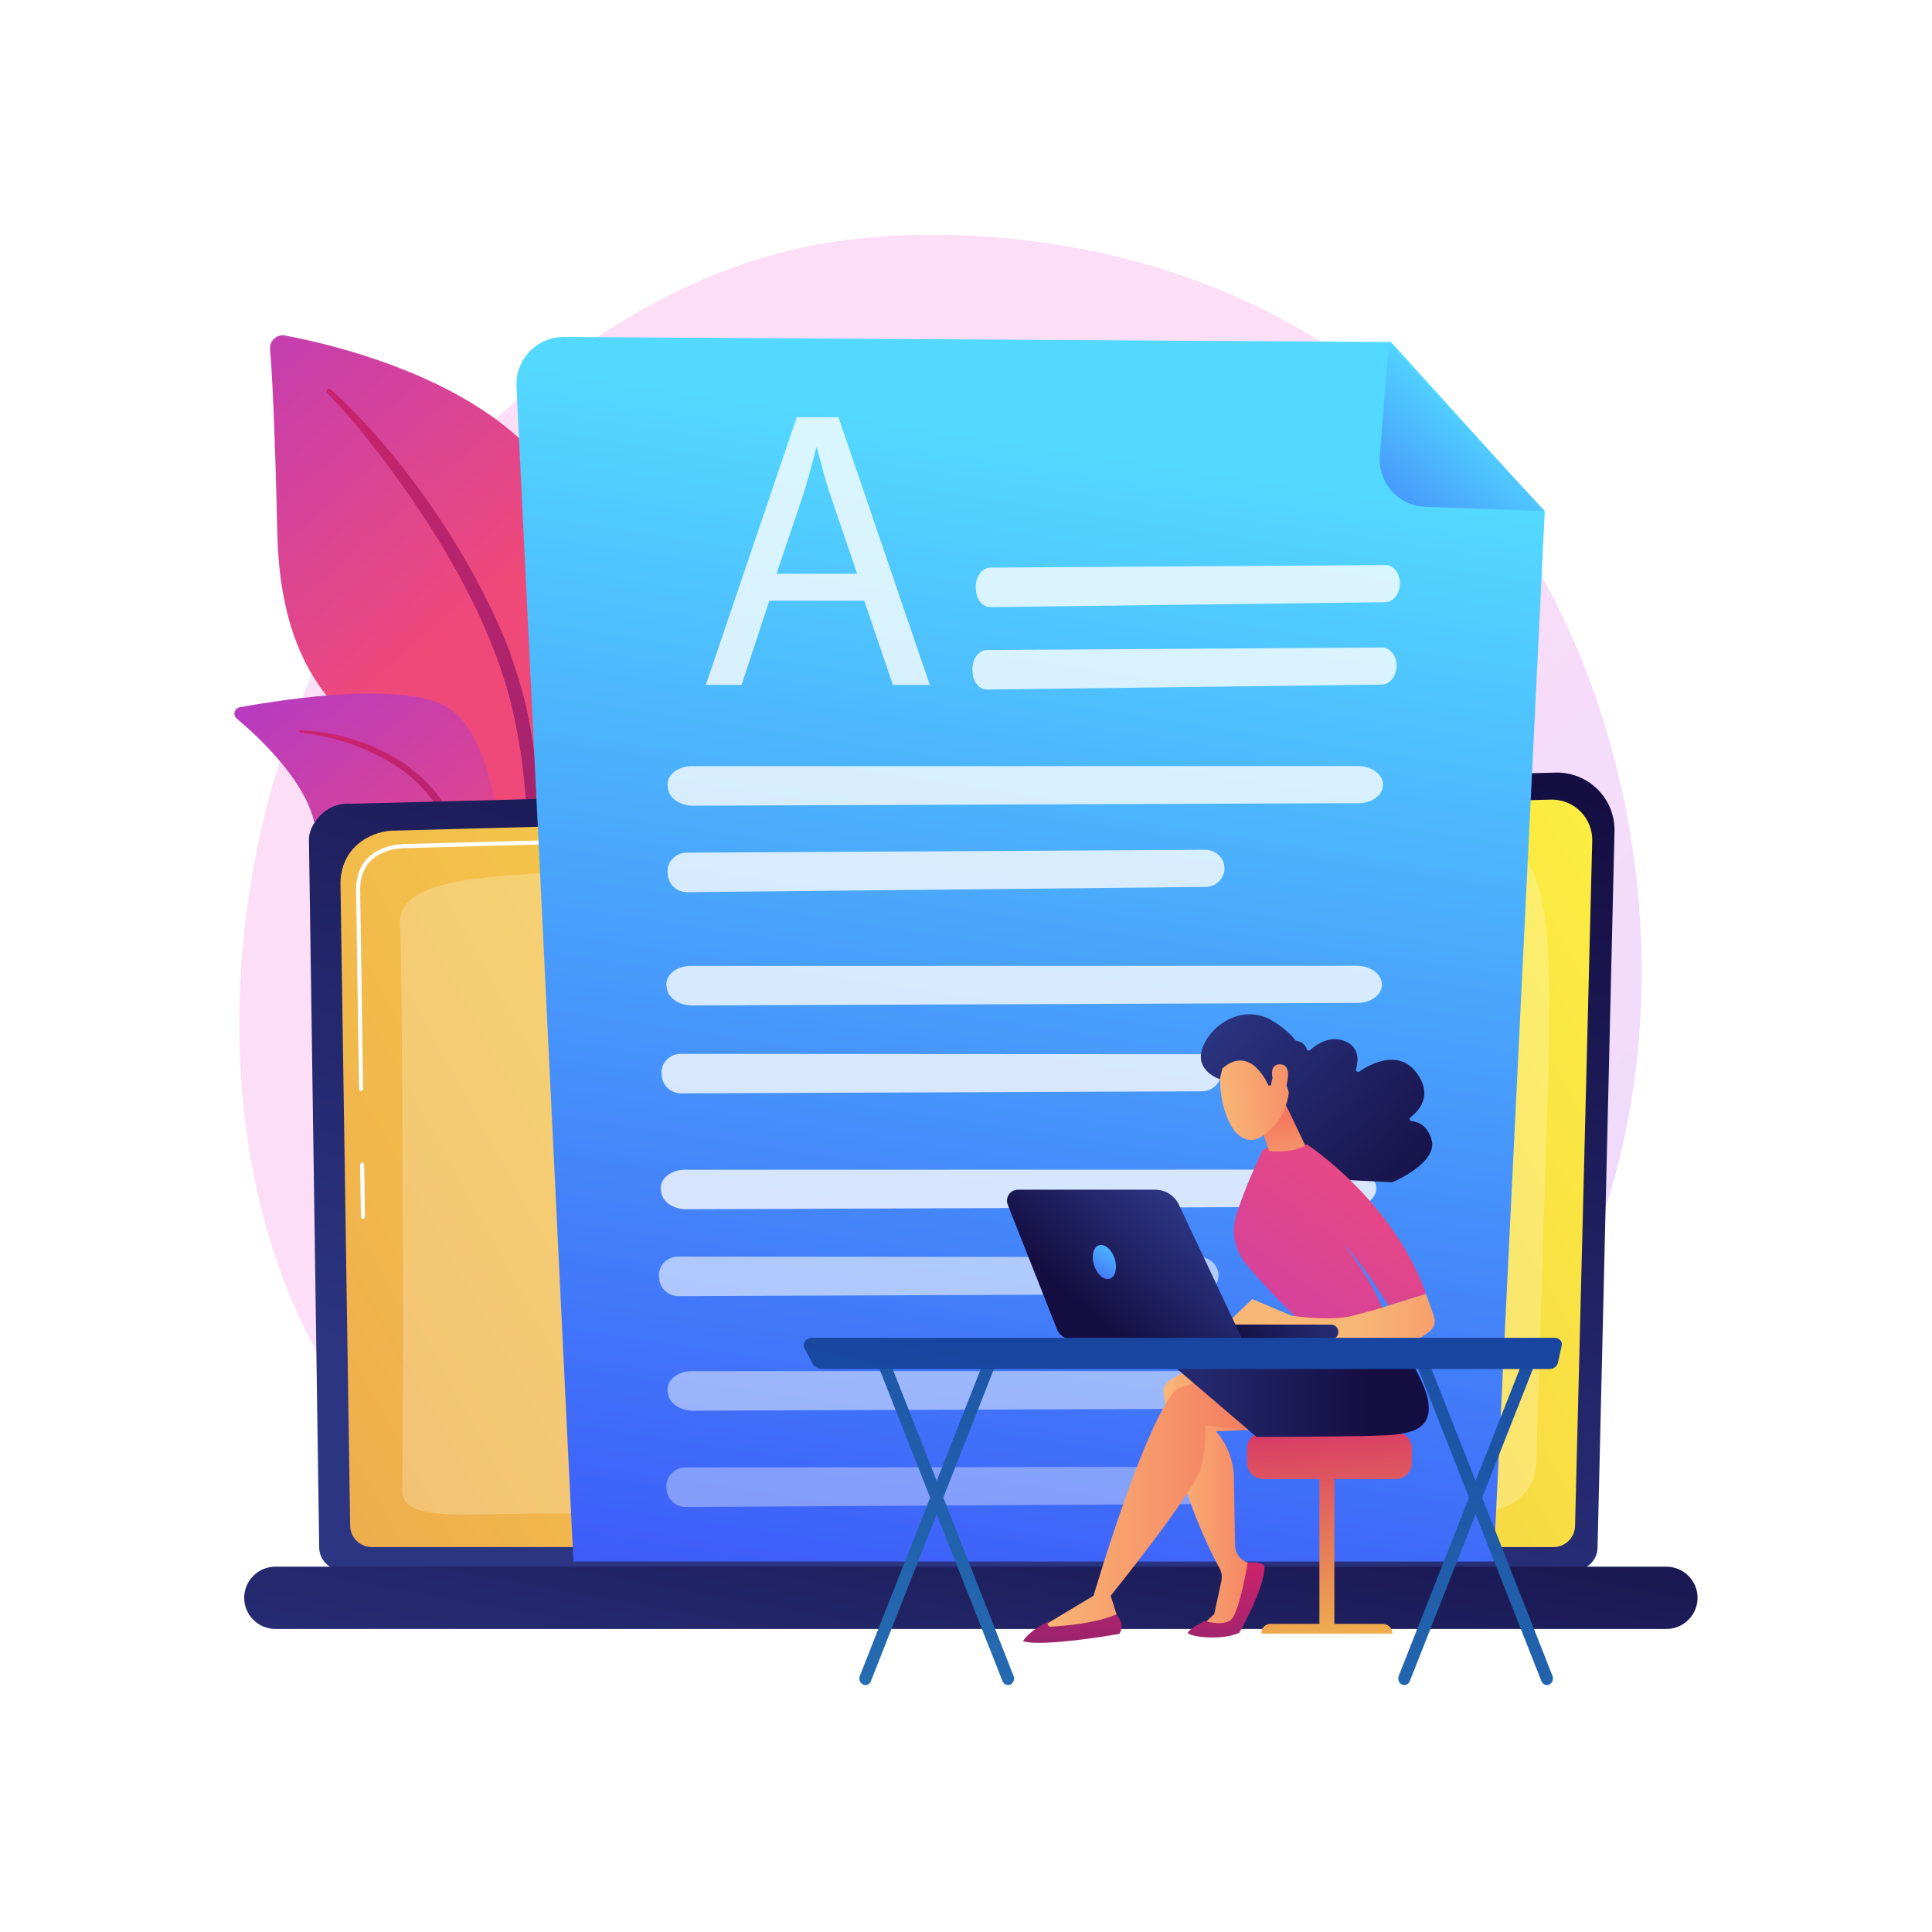 <?xml version="1.0" encoding="utf-8"?>
<!-- Generator: Adobe Illustrator 27.5.0, SVG Export Plug-In . SVG Version: 6.00 Build 0)  -->
<svg version="1.1" xmlns="http://www.w3.org/2000/svg" xmlns:xlink="http://www.w3.org/1999/xlink" x="0px" y="0px"
	 viewBox="0 0 3710 3710" style="enable-background:new 0 0 3710 3710;" xml:space="preserve">
<g id="Background">
	<g>
		<g>
			<rect style="fill:#FFFFFF;" width="3710" height="3710"/>
		</g>
	</g>
</g>
<g id="Illustration">
	<g>
		<linearGradient id="SVGID_1_" gradientUnits="userSpaceOnUse" x1="3398.621" y1="3562.854" x2="1499.874" y2="1541.608">
			<stop  offset="0" style="stop-color:#B37CFF"/>
			<stop  offset="1" style="stop-color:#F895E7"/>
		</linearGradient>
		<path style="opacity:0.3;fill:url(#SVGID_1_);" d="M2828.524,2751.938c-70.094,72.25-132.812,114.722-180.83,146.784
			c-468.318,312.7-1003.657,222.573-1169.17,191.767c-267.035-49.701-492.45-84.763-686.122-259.737
			c-440.081-397.595-418.676-1227.009-82.401-1740.795c39.872-60.92,375.638-558.63,912.136-628.761
			c13.122-1.715,22.913-2.692,31.488-3.6c82.995-8.787,597.298-55.165,1016.661,296.177
			c60.03,50.293,156.635,141.008,246.219,279.364C3244.066,1539.03,3245.104,2322.544,2828.524,2751.938z"/>
		<g>
			<g>
				
					<linearGradient id="SVGID_00000067200764108931046100000012916038029030467748_" gradientUnits="userSpaceOnUse" x1="2764.106" y1="372.472" x2="2030.863" y2="1202.054" gradientTransform="matrix(-1 0 0 1 2910 0)">
					<stop  offset="0" style="stop-color:#A737D5"/>
					<stop  offset="1" style="stop-color:#EF497A"/>
				</linearGradient>
				<path style="fill:url(#SVGID_00000067200764108931046100000012916038029030467748_);" d="M999.468,1835.796
					c0,0,6.15-258.554-112.938-327.755c-119.087-69.201-345.515-112.465-354.002-483.724
					c-4.969-217.352-10.347-312.382-13.952-353.819c-1.406-16.164,12.958-29.211,28.902-26.208
					c112.786,21.247,479.178,108.701,555.995,358.78C1194.541,1299.541,999.468,1835.796,999.468,1835.796z"/>
				
					<linearGradient id="SVGID_00000041985417235851802630000006183096914236439963_" gradientUnits="userSpaceOnUse" x1="2495.343" y1="961.114" x2="167.161" y2="2625.631" gradientTransform="matrix(-1 0 0 1 2910 0)">
					<stop  offset="0" style="stop-color:#CB236D"/>
					<stop  offset="1" style="stop-color:#4C246D"/>
				</linearGradient>
				<path style="fill:url(#SVGID_00000041985417235851802630000006183096914236439963_);" d="M634.704,747.585
					c123.805,110.417,266.963,305.831,343.267,501.246c9.795,32.205,38.445,100.694,50.886,222.38
					c11.112,101.488,5.588,208.731-7.886,279.72c-0.852,4.488-5.181,7.436-9.669,6.584c-7.717-1.464-6.691-9.764-6.621-9.502
					c15.388-121.287,9.001-272.249-26.26-408.46c-45.049-167.251-145.526-329.408-249.451-466.94l-10.695-13.543
					c-80.517-103.404-97.468-104.165-89.941-111.373C630.112,745.995,632.895,745.98,634.704,747.585z"/>
			</g>
			<g>
				
					<linearGradient id="SVGID_00000109010285034577158930000005635328090179436220_" gradientUnits="userSpaceOnUse" x1="2456.842" y1="1131.684" x2="1932.332" y2="1784.645" gradientTransform="matrix(-1 0 0 1 2910 0)">
					<stop  offset="0" style="stop-color:#A737D5"/>
					<stop  offset="1" style="stop-color:#EF497A"/>
				</linearGradient>
				<path style="fill:url(#SVGID_00000109010285034577158930000005635328090179436220_);" d="M1190.846,2332.901
					c16.112,7.9-152.533-204.172-205.362-537.247c-24.894-156.954-25.219-353.603-114.627-429.385
					c-74.411-63.071-327.623-23.252-410.473-8.12c-10.353,1.891-13.838,14.968-5.779,21.737
					c39.732,33.368,124.725,112.074,146.87,191.395c29.19,104.551,128.589,171.051,217.576,189.049
					c88.987,17.997,138.489,35.462,181.841,177.773C1044.244,2080.412,1145.065,2310.453,1190.846,2332.901z"/>
				
					<linearGradient id="SVGID_00000044136749798770811520000000335496508526859452_" gradientUnits="userSpaceOnUse" x1="2291.43" y1="1452.305" x2="969.45" y2="2479.915" gradientTransform="matrix(-1 0 0 1 2910 0)">
					<stop  offset="0" style="stop-color:#CB236D"/>
					<stop  offset="1" style="stop-color:#4C246D"/>
				</linearGradient>
				<path style="fill:url(#SVGID_00000044136749798770811520000000335496508526859452_);" d="M576.909,1402.323
					c105.705,4.427,219.171,52.646,276.751,143.095l5.435,8.631c12.552,20.238,83.69,164.104,123.201,283.362
					c0.492,1.487-0.314,3.091-1.8,3.584c-2.525,0.836-3.79-1.943-3.549-1.697c-27.527-67.372-67.064-152.788-98.552-216.663
					c-33.768-69.701-57.4-116.904-134.424-162.118c-85.73-48.693-167.632-53.706-167.387-53.656c-1.25-0.128-2.16-1.245-2.032-2.495
					C574.674,1403.164,575.718,1402.276,576.909,1402.323z"/>
			</g>
		</g>
		<g>
			<g>
				
					<linearGradient id="SVGID_00000137837921207600852910000012637104710622397337_" gradientUnits="userSpaceOnUse" x1="1624.146" y1="2910.525" x2="2183.248" y2="1233.214">
					<stop  offset="0" style="stop-color:#2B3582"/>
					<stop  offset="1" style="stop-color:#150E42"/>
				</linearGradient>
				<path style="fill:url(#SVGID_00000137837921207600852910000012637104710622397337_);" d="M3067.793,2971.373
					c0,24.054-19.7,43.735-43.777,43.735H656.728c-24.077,0-43.777-19.681-43.777-43.735l-19.698-1360.415
					c0-24.054,28.34-71.014,80.278-67.485l2313.576-59.864c30.21-0.782,59.419,10.846,80.813,32.17
					c21.393,21.323,33.098,50.478,32.385,80.66L3067.793,2971.373z"/>
				
					<linearGradient id="SVGID_00000083075418316311231340000011198068182719144351_" gradientUnits="userSpaceOnUse" x1="3374.257" y1="1450.114" x2="-3638.364" y2="5311.617">
					<stop  offset="0" style="stop-color:#FDF53F"/>
					<stop  offset="1" style="stop-color:#D93C65"/>
				</linearGradient>
				<path style="fill:url(#SVGID_00000083075418316311231340000011198068182719144351_);" d="M3024.574,2929.414
					c0,22.779-18.637,41.416-41.416,41.416H713.816c-22.779,0-41.416-18.637-41.416-41.416l-18.588-1234.997
					c2.189-74.319,67.346-101.03,106.844-99.453l2217.417-59.49c21.224-0.57,41.751,7.602,56.777,22.602
					c15.026,15,23.233,35.512,22.701,56.737L3024.574,2929.414z"/>
				<g>
					<path style="fill:#FFFFFF;" d="M696.925,2340.54c-2.132,0-3.876-1.712-3.907-3.851l-1.471-100.157
						c-0.031-2.158,1.693-3.933,3.851-3.965c2.087-0.116,3.934,1.693,3.965,3.851l1.471,100.157
						c0.031,2.158-1.693,3.933-3.851,3.965C696.964,2340.54,696.945,2340.54,696.925,2340.54z"/>
					<path style="fill:#FFFFFF;" d="M693.321,2095.105c-2.131,0-3.876-1.712-3.907-3.851l-5.633-383.597
						c0.117-25.788,8.068-46.389,23.632-61.304c28.28-27.097,72.496-25.736,74.363-25.664l708.064-19.002
						c2.137-0.193,3.953,1.643,4.012,3.801c0.057,2.158-1.645,3.954-3.802,4.011l-708.292,19.002
						c-2.013-0.08-43.025-1.336-68.937,23.496c-13.976,13.392-21.117,32.106-21.224,55.619l5.633,383.522
						c0.032,2.158-1.693,3.933-3.851,3.965C693.36,2095.105,693.34,2095.105,693.321,2095.105z"/>
				</g>
				<path style="opacity:0.23;fill:#FFFFFF;" d="M772.379,2860.903c2.376-102.074,1.491-1005.965-4.366-1084.029
					c-5.857-78.064,115.723-92.706,302.384-101.492s1761.599-43.567,1802.15-46.855c91.15-7.391,110.017,128.85,100.898,424.621
					c-6.851,222.208-18.206,588.26-23.431,756.597c-1.555,50.124-42.524,89.893-92.671,90.031
					c-378.995,1.042-1831.569,5.205-1928.268,8.084C817.797,2911.175,771.437,2901.377,772.379,2860.903z"/>
			</g>
			
				<linearGradient id="SVGID_00000054261378284806452000000016824562102119909018_" gradientUnits="userSpaceOnUse" x1="1760.009" y1="3638.884" x2="1970.699" y2="2486.881">
				<stop  offset="0" style="stop-color:#2B3582"/>
				<stop  offset="1" style="stop-color:#150E42"/>
			</linearGradient>
			<path style="fill:url(#SVGID_00000054261378284806452000000016824562102119909018_);" d="M3200.072,3128.039H528.664
				c-32.871,0-59.765-26.895-59.765-59.765l0,0c0-32.871,26.894-59.765,59.765-59.765h2671.408
				c32.871,0,59.765,26.894,59.765,59.765l0,0C3259.837,3101.144,3232.943,3128.039,3200.072,3128.039z"/>
		</g>
		<g>
			
				<linearGradient id="SVGID_00000124852482353430953930000009837290830513864376_" gradientUnits="userSpaceOnUse" x1="2083.26" y1="864.855" x2="1663.307" y2="3604.237">
				<stop  offset="0" style="stop-color:#53D8FF"/>
				<stop  offset="0.206" style="stop-color:#4DB9FD"/>
				<stop  offset="1" style="stop-color:#3840F7"/>
			</linearGradient>
			<path style="fill:url(#SVGID_00000124852482353430953930000009837290830513864376_);" d="M2671.174,656.777l-1587.999-9.722
				c-52.189-0.32-93.928,43.273-91.344,95.398l109.25,2256.167h1767.146l98.119-2015.763L2671.174,656.777z"/>
			
				<linearGradient id="SVGID_00000168802262495048262780000011182547823662502578_" gradientUnits="userSpaceOnUse" x1="2819.606" y1="728.522" x2="2443.643" y2="1183.044" gradientTransform="matrix(0.999 0.034 -0.034 0.999 56.53 -41.061)">
				<stop  offset="0" style="stop-color:#53D8FF"/>
				<stop  offset="0.206" style="stop-color:#4DB9FD"/>
				<stop  offset="1" style="stop-color:#3840F7"/>
			</linearGradient>
			<path style="fill:url(#SVGID_00000168802262495048262780000011182547823662502578_);" d="M2737.206,973.191
				c-51.729-1.82-91.498-46.404-87.42-98.003l17.024-215.439l299.85,321.784L2737.206,973.191z"/>
			<g>
				<g>
					<path style="opacity:0.78;fill:#FFFFFF;" d="M1902.274,1089.934c130.516-0.636,631.564-3.971,758.087-4.817
						c15.959-0.107,28.577,16.487,27.884,36.626l0,0c-0.659,19.17-13.206,34.493-28.398,34.683l-757.758,9.454
						c-14.596,0.182-26.718-13.703-27.965-32.033l-0.316-4.637C1872.383,1108.25,1885.584,1090.015,1902.274,1089.934z"/>
				</g>
				<g>
					<path style="opacity:0.78;fill:#FFFFFF;" d="M1895.864,1248.191c130.516-0.636,631.564-3.971,758.087-4.817
						c15.959-0.107,28.577,16.487,27.885,36.626l0,0c-0.659,19.17-13.206,34.493-28.398,34.683l-757.758,9.454
						c-14.596,0.182-26.718-13.703-27.965-32.033l-0.315-4.637C1865.973,1266.507,1879.174,1248.272,1895.864,1248.191z"/>
				</g>
				<g>
					<path style="opacity:0.78;fill:#FFFFFF;" d="M1328.822,1471.222c220.161,0.155,1065.324-0.145,1278.743-0.225
						c26.92-0.01,48.771,16.668,48.288,36.813l0,0c-0.46,19.176-21.104,34.431-46.727,34.528l-1278.03,4.866
						c-24.618,0.094-45.541-13.872-48.268-32.219l-0.69-4.641C1279.019,1489.366,1300.669,1471.202,1328.822,1471.222z"/>
				</g>
				<g>
					<path style="opacity:0.78;fill:#FFFFFF;" d="M1318.65,1637.311c171.372-0.744,829.249-4.493,995.374-5.443
						c20.954-0.12,37.848,16.467,37.334,36.611l0,0c-0.49,19.175-16.665,34.512-36.61,34.714l-994.851,10.081
						c-19.163,0.194-35.353-13.684-37.349-32.017l-0.505-4.638C1279.759,1655.656,1296.736,1637.406,1318.65,1637.311z"/>
				</g>
				<g>
					<path style="opacity:0.78;fill:#FFFFFF;" d="M1326.657,1854.776c220.161,0.155,1065.324-0.145,1278.742-0.225
						c26.92-0.01,48.772,16.668,48.288,36.813l0,0c-0.46,19.176-21.104,34.431-46.727,34.528l-1278.03,4.866
						c-24.618,0.094-45.54-13.872-48.268-32.219l-0.69-4.641C1276.855,1872.92,1298.505,1854.756,1326.657,1854.776z"/>
				</g>
				<g>
					<path style="opacity:0.78;fill:#FFFFFF;" d="M1307.502,2023.63c172.182,0.313,833.171,0.624,1000.082,0.698
						c21.053,0.009,37.929,16.7,37.293,36.841l0,0c-0.605,19.172-16.947,34.409-36.987,34.488l-999.584,3.943
						c-19.254,0.076-35.438-13.902-37.336-32.247l-0.48-4.641C1268.32,2041.734,1285.485,2023.59,1307.502,2023.63z"/>
				</g>
				<g>
					<path style="opacity:0.78;fill:#FFFFFF;" d="M1315.803,2246.156c220.161,0.155,1065.324-0.145,1278.743-0.225
						c26.92-0.01,48.771,16.668,48.288,36.813l0,0c-0.46,19.176-21.104,34.431-46.727,34.528l-1278.03,4.866
						c-24.618,0.094-45.541-13.872-48.268-32.219l-0.69-4.641C1266,2264.3,1287.65,2246.136,1315.803,2246.156z"/>
				</g>
				<g style="opacity:0.74;">
					<path style="opacity:0.78;fill:#FFFFFF;" d="M1302.507,2413.013c172.182,0.314,833.171,0.624,1000.082,0.698
						c21.053,0.01,37.929,16.7,37.293,36.841l0,0c-0.605,19.172-16.947,34.409-36.987,34.488l-999.584,3.943
						c-19.254,0.076-35.438-13.902-37.336-32.247l-0.48-4.641C1263.324,2431.118,1280.489,2412.973,1302.507,2413.013z"/>
				</g>
				<path style="opacity:0.48;fill:#FFFFFF;" d="M1328.822,2632.989c220.161,0.155,1065.324-0.145,1278.743-0.225
					c26.92-0.01,48.771,16.668,48.288,36.813l0,0c-0.46,19.176-21.104,34.431-46.727,34.529l-1278.03,4.866
					c-24.618,0.094-45.541-13.872-48.268-32.219l-0.69-4.641C1279.019,2651.133,1300.669,2632.969,1328.822,2632.989z"/>
				<path style="opacity:0.36;fill:#FFFFFF;" d="M1316.367,2817.92c170.007,0.009,822.647-0.851,987.45-1.072
					c20.788-0.028,37.467,16.633,36.859,36.774l0,0c-0.579,19.173-16.699,34.438-36.486,34.553l-986.954,5.712
					c-19.011,0.11-35.005-13.839-36.896-32.181l-0.479-4.64C1277.697,2836.094,1294.628,2817.919,1316.367,2817.92z"/>
			</g>
			<g style="opacity:0.78;">
				<path style="fill:#FFFFFF;" d="M1477.392,1153.571l-53.385,161.681h-68.638l174.646-514.023h80.077l175.408,514.023h-70.926
					l-54.909-161.681H1477.392z M1645.936,1101.713l-50.334-147.954c-11.441-33.556-19.066-64.063-26.693-93.806h-1.526
					c-7.627,30.506-16.015,61.776-25.929,93.043l-50.334,148.717H1645.936z"/>
			</g>
		</g>
		<g>
			<g>
				
					<linearGradient id="SVGID_00000130612482679876871610000008854115609515826052_" gradientUnits="userSpaceOnUse" x1="1951.05" y1="2109.311" x2="1666.891" y2="3474.29">
					<stop  offset="0" style="stop-color:#18459F"/>
					<stop  offset="1" style="stop-color:#2874B5"/>
				</linearGradient>
				<path style="fill:url(#SVGID_00000130612482679876871610000008854115609515826052_);" d="M1661.817,3235.813
					c-1.528,0-3.081-0.334-4.576-1.033c-5.881-2.762-8.598-10.204-6.068-16.623l243.116-616.864
					c2.528-6.417,9.343-9.38,15.229-6.622c5.881,2.761,8.598,10.204,6.068,16.622l-243.116,616.864
					C1670.584,3232.945,1666.309,3235.813,1661.817,3235.813z"/>
				
					<linearGradient id="SVGID_00000157273672234556102080000008178627922889772455_" gradientUnits="userSpaceOnUse" x1="1980.526" y1="2115.448" x2="1696.368" y2="3480.422">
					<stop  offset="0" style="stop-color:#18459F"/>
					<stop  offset="1" style="stop-color:#2874B5"/>
				</linearGradient>
				<path style="fill:url(#SVGID_00000157273672234556102080000008178627922889772455_);" d="M1935.697,3235.813
					c-4.492,0-8.768-2.866-10.654-7.656l-243.116-616.864c-2.53-6.418,0.187-13.861,6.068-16.622
					c5.877-2.761,12.698,0.201,15.229,6.622l243.116,616.864c2.53,6.419-0.187,13.861-6.068,16.623
					C1938.78,3235.479,1937.225,3235.813,1935.697,3235.813z"/>
				
					<linearGradient id="SVGID_00000050664086686721553190000001658811444650799538_" gradientUnits="userSpaceOnUse" x1="2942.907" y1="2315.795" x2="2658.748" y2="3680.774">
					<stop  offset="0" style="stop-color:#18459F"/>
					<stop  offset="1" style="stop-color:#2874B5"/>
				</linearGradient>
				<path style="fill:url(#SVGID_00000050664086686721553190000001658811444650799538_);" d="M2696.659,3235.813
					c-1.528,0-3.081-0.334-4.575-1.033c-5.881-2.762-8.598-10.204-6.068-16.623l243.115-616.864c2.53-6.417,9.341-9.38,15.23-6.622
					c5.881,2.761,8.598,10.204,6.067,16.622l-243.115,616.864C2705.427,3232.945,2701.152,3235.813,2696.659,3235.813z"/>
				
					<linearGradient id="SVGID_00000078743133131253868720000007517472800800890516_" gradientUnits="userSpaceOnUse" x1="2972.382" y1="2321.931" x2="2688.223" y2="3686.905">
					<stop  offset="0" style="stop-color:#18459F"/>
					<stop  offset="1" style="stop-color:#2874B5"/>
				</linearGradient>
				<path style="fill:url(#SVGID_00000078743133131253868720000007517472800800890516_);" d="M2970.538,3235.813
					c-4.492,0-8.768-2.866-10.654-7.656l-243.116-616.864c-2.53-6.418,0.187-13.861,6.068-16.622
					c5.877-2.761,12.698,0.201,15.229,6.622l243.116,616.864c2.53,6.419-0.187,13.861-6.068,16.623
					C2973.621,3235.479,2972.066,3235.813,2970.538,3235.813z"/>
			</g>
			<g>
				
					<linearGradient id="SVGID_00000018199927016836420170000000884449618161322933_" gradientUnits="userSpaceOnUse" x1="2585.03" y1="3385.109" x2="2527.519" y2="2749.102">
					<stop  offset="0" style="stop-color:#FDF53F"/>
					<stop  offset="1" style="stop-color:#D93C65"/>
				</linearGradient>
				
					<rect x="2533.625" y="2820.132" style="fill:url(#SVGID_00000018199927016836420170000000884449618161322933_);" width="28.745" height="310.853"/>
				
					<linearGradient id="SVGID_00000034083000552729163880000000108951325255673262_" gradientUnits="userSpaceOnUse" x1="2570.591" y1="3386.413" x2="2513.08" y2="2750.41">
					<stop  offset="0" style="stop-color:#FDF53F"/>
					<stop  offset="1" style="stop-color:#D93C65"/>
				</linearGradient>
				<path style="fill:url(#SVGID_00000034083000552729163880000000108951325255673262_);" d="M2673.876,3136.978h-251.759v-1.351
					c0-9.587,7.772-17.359,17.359-17.359h215.689C2665.499,3118.268,2673.876,3126.645,2673.876,3136.978z"/>
				
					<linearGradient id="SVGID_00000049187065630038959230000003946306053790578867_" gradientUnits="userSpaceOnUse" x1="2606.126" y1="3383.201" x2="2548.615" y2="2747.196">
					<stop  offset="0" style="stop-color:#FDF53F"/>
					<stop  offset="1" style="stop-color:#D93C65"/>
				</linearGradient>
				<path style="fill:url(#SVGID_00000049187065630038959230000003946306053790578867_);" d="M2711.24,2809.343
					c0,17.001-13.91,30.912-30.912,30.912h-254.715c-17.001,0-30.912-13.91-30.912-30.912v-27.951
					c0-17.001,13.91-30.912,30.912-30.912h254.715c17.001,0,30.912,13.91,30.912,30.912V2809.343z"/>
			</g>
			<g>
				
					<linearGradient id="SVGID_00000056413535111355250480000005500588369775630245_" gradientUnits="userSpaceOnUse" x1="2234.305" y1="2867.883" x2="2438.687" y2="2867.883">
					<stop  offset="0" style="stop-color:#F9B776"/>
					<stop  offset="1" style="stop-color:#F47960"/>
				</linearGradient>
				<path style="fill:url(#SVGID_00000056413535111355250480000005500588369775630245_);" d="M2335.792,2612.864
					c0,0-42.713,6.621-90.736,38.724c-7.558,5.052-11.704,13.86-10.565,22.879c5.75,45.549,29.394,192.979,107.358,336.974
					c4.111,7.593,5.293,16.432,3.479,24.873l-13.545,63.035l-25.119,23.553h64.701l43.079-116.581l-18.421-5.825
					c-14.282-4.516-24.082-17.653-24.341-32.631l-2.161-125.058c1.844-55.717-34.163-94.159-34.163-94.159l103.33-5.027
					L2335.792,2612.864z"/>
				
					<linearGradient id="SVGID_00000062163669909963127510000004653530518702799791_" gradientUnits="userSpaceOnUse" x1="2359.358" y1="3001.059" x2="2329.297" y2="3462.002">
					<stop  offset="0" style="stop-color:#CB236D"/>
					<stop  offset="1" style="stop-color:#4C246D"/>
				</linearGradient>
				<path style="fill:url(#SVGID_00000062163669909963127510000004653530518702799791_);" d="M2281.399,3134.275
					c-5.892,7.712,63.419,17.888,98.438,1.02c0,0,48.542-84.457,48.542-127.942c0,0-3.853-8.866-32.356-6.856
					c0,0-16.299,100.002-33.509,111.204c-17.211,11.202-48.151,1.133-48.151,1.133S2290.093,3122.897,2281.399,3134.275z"/>
				
					<linearGradient id="SVGID_00000142168373139233204480000007992226382688016553_" gradientUnits="userSpaceOnUse" x1="1994.325" y1="2881.845" x2="2425.613" y2="2881.845">
					<stop  offset="0" style="stop-color:#F9B776"/>
					<stop  offset="1" style="stop-color:#F47960"/>
				</linearGradient>
				<path style="fill:url(#SVGID_00000142168373139233204480000007992226382688016553_);" d="M2425.614,2750.481
					c-0.549-0.952-111.25-13.311-111.25-13.311s3.623,33.659-7.699,79.993c-11.323,46.334-173.855,247.08-173.855,247.08
					l17.042,54.025c-52.692,18.355-104.523,21.289-155.526,9.356l105.616-63.38c0,0,98.844-336.843,159.389-396.935l110.964-38.39
					L2425.614,2750.481z"/>
				
					<linearGradient id="SVGID_00000178899168925201260720000011003031973712480666_" gradientUnits="userSpaceOnUse" x1="2145.423" y1="2656.857" x2="2628.59" y2="2656.857">
					<stop  offset="0" style="stop-color:#2B3582"/>
					<stop  offset="1" style="stop-color:#150E42"/>
				</linearGradient>
				<path style="fill:url(#SVGID_00000178899168925201260720000011003031973712480666_);" d="M2673.876,2554.484
					c0,0,63.78,94.865,69.013,138.137c5.234,43.273-17.471,60.856-84.392,63.755c-66.922,2.9-245.575,2.854-245.575,2.854
					l-152.478-130.312c0,0,111.119-39.651,140.01-50.862C2429.345,2566.844,2673.876,2554.484,2673.876,2554.484z"/>
				
					<linearGradient id="SVGID_00000000932788722532139120000013124279953706116740_" gradientUnits="userSpaceOnUse" x1="2069.269" y1="2982.141" x2="2039.207" y2="3443.082">
					<stop  offset="0" style="stop-color:#CB236D"/>
					<stop  offset="1" style="stop-color:#4C246D"/>
				</linearGradient>
				<path style="fill:url(#SVGID_00000000932788722532139120000013124279953706116740_);" d="M2143.41,3100.074
					c0,0,18.347,17.771,5.954,37.543c0,0-145.344,25.762-184.806,14.073c0,0,8.193-18.702,52.629-39.99l-3.279,2.517
					c-4.149,3.185-1.715,9.82,3.507,9.522C2046.696,3122.071,2107.294,3116.706,2143.41,3100.074z"/>
			</g>
			<g>
				
					<linearGradient id="SVGID_00000178883763068695771960000017722687952460165290_" gradientUnits="userSpaceOnUse" x1="2351.133" y1="1925.922" x2="2774.934" y2="2299.325">
					<stop  offset="0" style="stop-color:#2B3582"/>
					<stop  offset="1" style="stop-color:#150E42"/>
				</linearGradient>
				<path style="fill:url(#SVGID_00000178883763068695771960000017722687952460165290_);" d="M2456.583,1998.589
					c9.958-1.656,46.59-6.168,52.646,15.801c0.804,2.915,4.427,3.895,6.679,1.879c11.55-10.337,38.787-29.763,68.655-16.06
					c26.37,12.098,23.931,37.295,19.375,52.749c-1.1,3.732,2.972,6.836,6.199,4.663c23.007-15.494,76.023-43.164,109.983,2.446
					c31.669,42.532,5.838,72.057-11.545,85.475c-2.941,2.27-1.543,6.936,2.154,7.3c12.679,1.249,30.157,8.228,38.192,35.345
					c12.594,42.502-65.373,77.825-74.553,81.819c-0.582,0.253-1.198,0.359-1.832,0.327l-157.489-8.071
					c-1.227-0.063-2.363-0.671-3.096-1.658l-96.612-130.15c-0.781-1.053-1.015-2.415-0.629-3.668l38.637-125.351
					C2453.808,1999.945,2455.045,1998.844,2456.583,1998.589z"/>
				
					<linearGradient id="SVGID_00000115511987656832307160000016598744211042154638_" gradientUnits="userSpaceOnUse" x1="2020.72" y1="3132.747" x2="2710.854" y2="2165.209">
					<stop  offset="0" style="stop-color:#A737D5"/>
					<stop  offset="1" style="stop-color:#EF497A"/>
				</linearGradient>
				<path style="fill:url(#SVGID_00000115511987656832307160000016598744211042154638_);" d="M2501.391,2541.926
					c0,0-74.272-70.722-110.832-117.564c-19.762-25.32-25.969-58.654-16.829-89.446c16.691-56.234,46.355-114.478,49.06-123.543
					c4.146-13.894,87.425-13.316,87.425-13.316s163.874,106.356,228.261,286.516l-72.31,22.512c0,0-42.788-71.784-85.065-117.423
					c0,0,73.154,96.639,75.73,136.2L2501.391,2541.926z"/>
				
					<linearGradient id="SVGID_00000072240678374437246280000001227411982791021751_" gradientUnits="userSpaceOnUse" x1="2478.753" y1="2289.913" x2="2457.181" y2="2151.492">
					<stop  offset="0" style="stop-color:#F9B776"/>
					<stop  offset="1" style="stop-color:#F47960"/>
				</linearGradient>
				<path style="fill:url(#SVGID_00000072240678374437246280000001227411982791021751_);" d="M2412.719,2133.719
					c0.869,2.888,22.605,74.946,24.305,76.442c1.7,1.496,47.668,3.968,69.305-10.82l-36.708-76.843L2412.719,2133.719z"/>
				<g>
					
						<linearGradient id="SVGID_00000082367523328481573380000003242738034178523064_" gradientUnits="userSpaceOnUse" x1="461.2" y1="4055.387" x2="651.76" y2="4184.824" gradientTransform="matrix(0.744 -0.668 0.668 0.744 -715.822 -601.602)">
						<stop  offset="0" style="stop-color:#F9B776"/>
						<stop  offset="1" style="stop-color:#F47960"/>
					</linearGradient>
					<path style="fill:url(#SVGID_00000082367523328481573380000003242738034178523064_);" d="M2351.29,2032.08
						c0,0-18.141,38.538-0.131,98.561c18.01,60.023,50.324,66.203,71.353,52.164c21.028-14.039,48.52-39.442,53.524-93.145
						C2481.041,2035.957,2376.14,1983.395,2351.29,2032.08z"/>
					
						<linearGradient id="SVGID_00000117640212437669001800000004483048226058795948_" gradientUnits="userSpaceOnUse" x1="2324.04" y1="1956.672" x2="2747.84" y2="2330.074">
						<stop  offset="0" style="stop-color:#2B3582"/>
						<stop  offset="1" style="stop-color:#150E42"/>
					</linearGradient>
					<path style="fill:url(#SVGID_00000117640212437669001800000004483048226058795948_);" d="M2436.012,2084.901
						c0,0-33.368-81.518-88.767-33.127l-4.803,20.562c0,0-50.804-16.211-32.499-62.134c18.304-45.923,78.839-82.267,132.722-50.44
						c53.883,31.828,73.118,74.632,68.845,116.826c-4.274,42.194-35.513,26.73-35.513,26.73s-5.124-31.281-19.839-37.272
						c-14.716-5.991-15.135,17.551-15.135,17.551L2436.012,2084.901z"/>
					
						<linearGradient id="SVGID_00000161606868796803936850000009804893912435677353_" gradientUnits="userSpaceOnUse" x1="472.622" y1="4038.569" x2="663.182" y2="4168.006" gradientTransform="matrix(0.744 -0.668 0.668 0.744 -715.822 -601.602)">
						<stop  offset="0" style="stop-color:#F9B776"/>
						<stop  offset="1" style="stop-color:#F47960"/>
					</linearGradient>
					<path style="fill:url(#SVGID_00000161606868796803936850000009804893912435677353_);" d="M2448.322,2086.27
						c0,0-17.398-41.803,8.83-42.472c26.228-0.669,14.283,40.22,8.594,55.097L2448.322,2086.27z"/>
				</g>
				
					<linearGradient id="SVGID_00000108275216925813004980000000821119924649704638_" gradientUnits="userSpaceOnUse" x1="2602.598" y1="2529.59" x2="3007.742" y2="2529.59">
					<stop  offset="0" style="stop-color:#F9B776"/>
					<stop  offset="1" style="stop-color:#F47960"/>
				</linearGradient>
				<path style="fill:url(#SVGID_00000108275216925813004980000000821119924649704638_);" d="M2350.082,2547.177l54.568-52.597
					l75.489,31.89c0,0,75.141,11.642,118.147,0c43.006-11.642,43.006-11.642,43.006-11.642l97.184-30.256l15.263,43.137
					c3.875,10.952-0.019,23.111-9.489,29.84c-8.408,5.974-18.263,12.541-24.545,15.289c-12.798,5.599-315.492-3.873-315.492-3.873
					L2350.082,2547.177z"/>
			</g>
			<g>
				
					<linearGradient id="SVGID_00000061442404281372465560000006757728446274710437_" gradientUnits="userSpaceOnUse" x1="2522.855" y1="2670.734" x2="2267.814" y2="2740.634" gradientTransform="matrix(0.999 -0.049 0.049 0.999 -41.469 -55.033)">
					<stop  offset="0" style="stop-color:#2B3582"/>
					<stop  offset="1" style="stop-color:#150E42"/>
				</linearGradient>
				<path style="fill:url(#SVGID_00000061442404281372465560000006757728446274710437_);" d="M2556.588,2571.973
					c-0.242,0.012-0.484,0.019-0.728,0.017l-316.544-0.345c-7.825-0.007-14.162-6.357-14.154-14.182
					c0.008-7.828,6.381-14.294,14.185-14.154l316.544,0.345c7.825,0.007,14.162,6.357,14.154,14.182
					C2570.036,2565.417,2564.074,2571.602,2556.588,2571.973z"/>
				
					<linearGradient id="SVGID_00000141447235813139460330000008373361814346309512_" gradientUnits="userSpaceOnUse" x1="2265.107" y1="2323.109" x2="2084.144" y2="2514.376">
					<stop  offset="0" style="stop-color:#2B3582"/>
					<stop  offset="1" style="stop-color:#150E42"/>
				</linearGradient>
				<path style="fill:url(#SVGID_00000141447235813139460330000008373361814346309512_);" d="M1954.757,2284.57h263.62
					c19.447,0,37.148,11.223,45.443,28.812l121.871,258.422h-327.609c-12.533,0-23.793-7.658-28.399-19.313l-94.506-239.13
					C1929.717,2299.543,1939.9,2284.57,1954.757,2284.57z"/>
				
					<linearGradient id="SVGID_00000102530636132687050300000016040709140716612244_" gradientUnits="userSpaceOnUse" x1="2155.707" y1="2370.732" x2="2073.597" y2="2494.381">
					<stop  offset="0" style="stop-color:#53D8FF"/>
					<stop  offset="1" style="stop-color:#3840F7"/>
				</linearGradient>
				<path style="fill:url(#SVGID_00000102530636132687050300000016040709140716612244_);" d="M2140.48,2417.071
					c5.713,17.749,1.493,34.986-9.426,38.5s-24.401-8.025-30.114-25.773c-5.713-17.749-1.492-34.986,9.426-38.5
					C2121.284,2387.783,2134.767,2399.322,2140.48,2417.071z"/>
			</g>
			
				<linearGradient id="SVGID_00000178908121007943678000000007720487672253875880_" gradientUnits="userSpaceOnUse" x1="2254.778" y1="2661.078" x2="1970.618" y2="4026.054">
				<stop  offset="0" style="stop-color:#18459F"/>
				<stop  offset="1" style="stop-color:#2874B5"/>
			</linearGradient>
			<path style="fill:url(#SVGID_00000178908121007943678000000007720487672253875880_);" d="M2998.996,2583.536
				c0.8-3.589-0.289-7.3-2.968-10.119c-2.678-2.82-6.667-4.453-10.876-4.453h-1425.72c-5.535,0-10.688,2.45-13.67,6.5
				c-2.982,4.049-3.382,9.14-1.061,13.504l15.45,29.041c3.538,6.651,11.203,10.909,19.639,10.909H2975.37
				c7.847,0,14.592-4.833,16.082-11.524L2998.996,2583.536z"/>
		</g>
	</g>
</g>
</svg>
